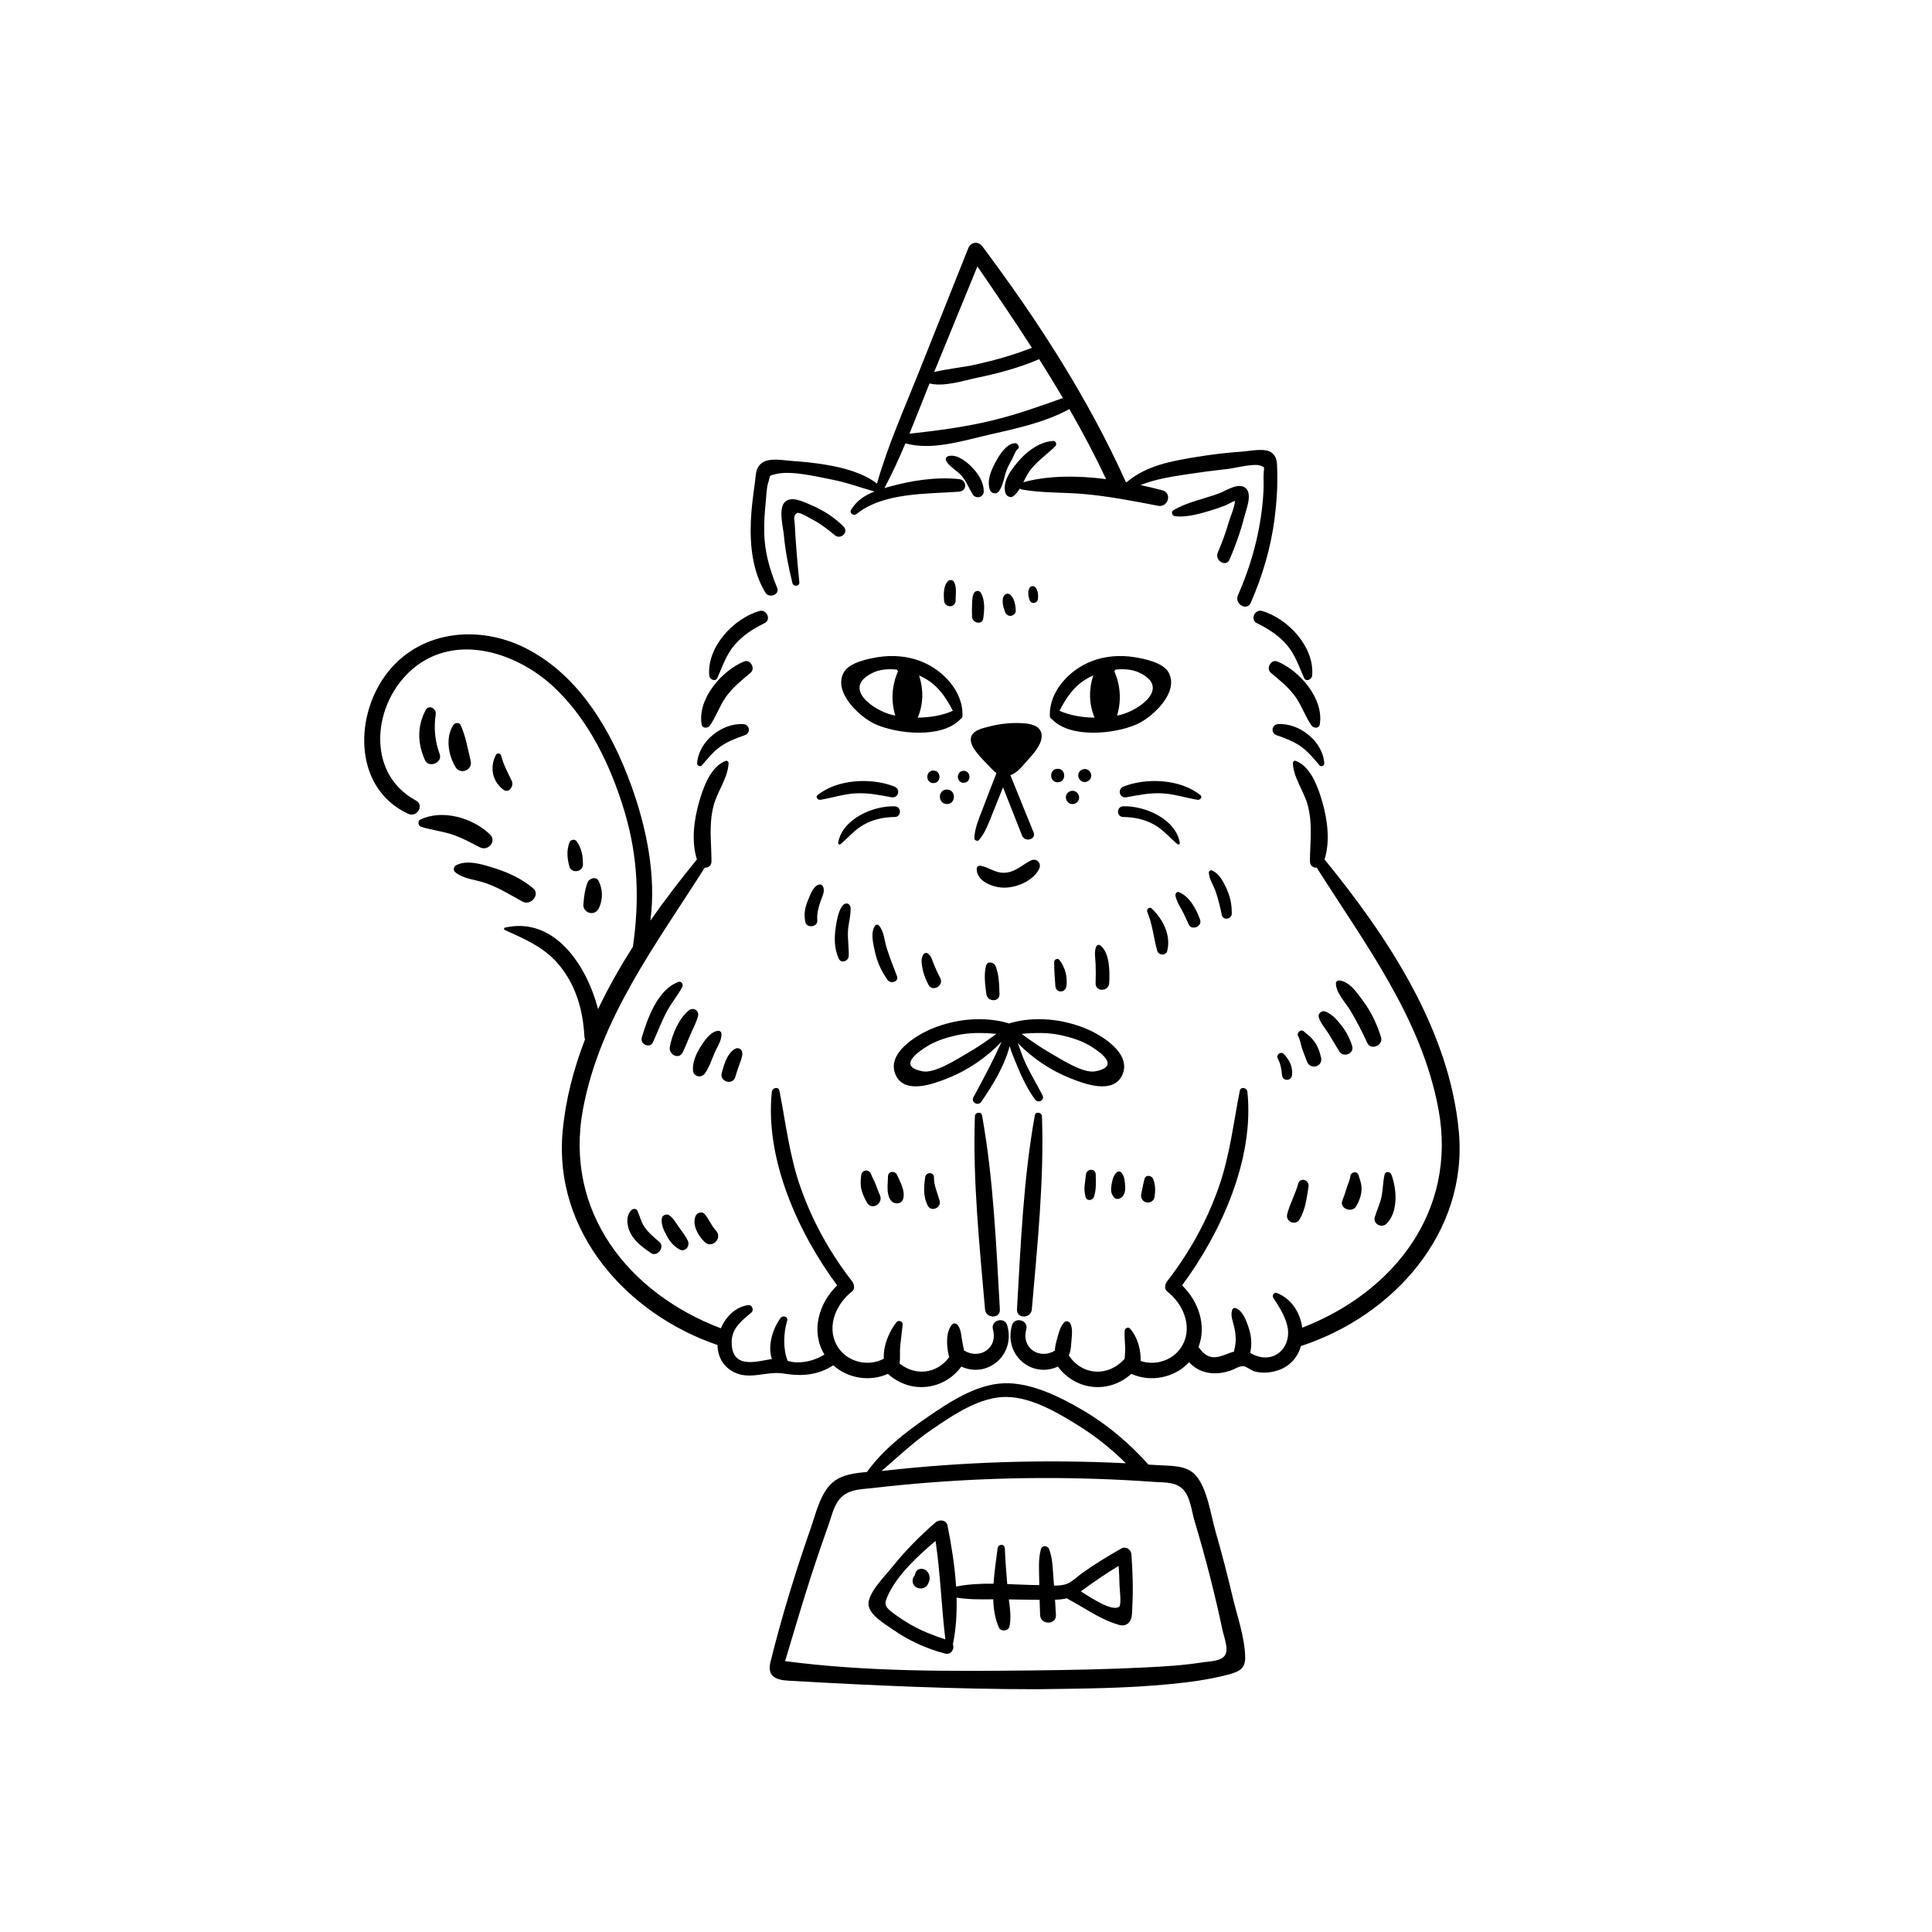 <?xml version="1.0" encoding="utf-8"?>
<!-- Generator: Adobe Illustrator 27.5.0, SVG Export Plug-In . SVG Version: 6.00 Build 0)  -->
<svg version="1.1" xmlns="http://www.w3.org/2000/svg" xmlns:xlink="http://www.w3.org/1999/xlink" x="0px" y="0px"
	 viewBox="0 0 500 500" style="enable-background:new 0 0 500 500;" xml:space="preserve">
<g id="BACKGROUND">
</g>
<g id="OBJECTS">
	<rect style="fill:#FFFFFF;" width="500" height="500"/>
	<g>
		<path d="M314.559,396.263c-1.245-4.322-2.073-10.965-5.096-14.436c-2.374-2.727-6.53-2.417-9.814-2.649
			c-0.811-0.057-1.623-0.092-2.435-0.144c-4.918-5.505-10.601-10.337-16.985-14.073c-5.947-3.48-13.462-7.257-20.49-6.967
			c-7.087,0.291-13.879,4.752-19.542,8.641c-5.788,3.975-11.722,8.56-15.838,14.326c-3.142,0.242-6.432,0.703-8.659,2.515
			c-3.369,2.741-4.483,8.018-5.842,11.904c-3.989,11.401-7.517,22.928-10.439,34.65c-0.944,3.784,1.257,4.738,4.638,4.932
			c21.47,1.232,42.912,2.207,64.424,2.207c11.455-0.159,23-0.208,34.41-1.331c4.955-0.488,9.975-1.141,14.797-2.41
			c2.82-0.742,4.611-1.45,4.566-4.531c-0.073-5.089-2.129-10.82-3.287-15.757C317.639,407.479,316.168,401.851,314.559,396.263z
			 M241.153,369.962c5.5-3.741,12.48-8.554,19.39-8.435c6.632,0.113,13.577,4.274,19.045,7.729c4.296,2.714,8.2,5.884,11.777,9.432
			c-20.856-1.029-41.795-0.392-62.546,1.935c-0.22,0.025-0.447,0.046-0.677,0.067C232.412,377.033,236.452,373.16,241.153,369.962z
			 M317.031,428.375c-1.065,1.606-3.97,1.542-5.81,1.836c-4.84,0.772-9.737,1.066-14.627,1.311
			c-9.691,0.487-19.391,0.676-29.092,0.78c-21.511,0.231-42.961,0.404-64.324-2.4c2.311-7.599,4.511-15.231,6.973-22.786
			c1.357-4.163,2.775-8.306,4.253-12.427c0.715-1.995,1.242-4.405,2.456-6.165c2.192-3.176,5.618-3.027,9.021-3.422
			c19.247-2.231,38.66-3.022,58.025-2.367c4.924,0.167,9.845,0.428,14.759,0.782c2.964,0.213,6.253-0.16,8.196,2.81
			c1.262,1.93,1.657,5.213,2.315,7.399c2.792,9.28,5.199,18.676,7.211,28.156C316.776,423.709,318.046,426.844,317.031,428.375z"/>
		<path d="M237.022,406.85c-0.132,0.287-0.231,0.583-0.312,0.882c-0.395,0.434-0.598,1.023-0.514,1.65
			c0.276,2.055,3.305,2.317,3.997,0.46c0.614-1.065,0.538-2.45-0.42-3.345C239.021,405.792,237.513,405.781,237.022,406.85z"/>
		<path d="M290.167,400.771c-3.427,1.932-6.775,3.988-9.989,6.258c-1.132,0.799-2.543,2.196-3.821,2.764
			c-1.065,0.474-2.315,0.572-3.578,0.559c-0.037-0.47-0.065-0.941-0.105-1.41c-0.225-2.642-0.2-5.549-1.167-8.021
			c-0.376-0.963-1.788-1.11-2.109,0c-0.731,2.52-0.477,5.404-0.451,8.021c0.004,0.428,0.018,0.857,0.024,1.285
			c-2.635-0.014-5.448-0.168-8.303-0.274c-0.26-3.078-0.499-6.155-0.613-9.243c-0.046-1.24-1.726-1.167-1.875,0
			c-0.347,2.708-0.839,5.916-1.049,9.151c-3.327-0.035-6.629,0.115-9.694,0.74c-0.342-5.366-1.218-10.727-2.21-15.786
			c-0.289-1.474-2.142-1.669-3.114-0.822c-4.056,3.534-7.842,7.334-11.198,11.543c-1.687,2.117-6.513,6.901-6.134,9.859
			c0.34,2.65,4.257,4.902,6.248,6.296c4.078,2.856,8.734,5.004,13.55,6.247c1.599,0.413,2.493-1.207,2.03-2.381
			c0.809-3.918,1.06-7.997,0.955-12.102c3.086,0.537,6.344,0.462,9.484,0.44c0.086,2.657,0.496,5.198,1.483,7.346
			c0.531,1.154,2.498,0.861,2.741-0.358c0.451-2.259,0.126-4.624-0.186-6.957c2.653,0.04,5.309,0.092,7.963,0.102
			c0.038,1.311,0.08,2.622,0.131,3.93c0.102,2.631,4.235,2.631,4.094,0c-0.071-1.318-0.149-2.638-0.233-3.958
			c0.055-0.001,0.111,0,0.166-0.001c1.14-0.025,2.065-0.147,2.909-0.371c0.103,0.09,0.218,0.175,0.357,0.247
			c3.771,1.973,7.942,4.972,12.007,6.283c1.137,0.367,2.232,0.892,3.357,0.047c1.307-0.982,1.129-3.006,1.206-4.408
			c0.247-4.504,0.096-9.017-0.234-13.512C292.715,400.973,291.39,400.082,290.167,400.771z M235.542,420.368
			c-1.39-0.808-2.75-1.704-4.051-2.65c-2.799-2.037-2.777-2.625-1.443-5.352c2.442-4.991,7.507-9.731,12.071-13.568
			c1.273,8.48,1.505,16.995,2.54,25.48C241.501,423.234,238.439,422.052,235.542,420.368z M289.658,415.799
			c-1.707,1.385-6.987-2.082-9.945-3.949c0.302-0.208,0.615-0.433,0.946-0.677c2.87-2.11,5.814-4.077,8.849-5.922
			c0.102,1.582,0.184,3.165,0.211,4.752C289.738,411.072,290.282,415.293,289.658,415.799z"/>
	</g>
	<g>
		<path d="M251.228,191.333c-0.076,2.326,3.252,5.32,4.676,6.873c0.607,0.662,1.263,1.364,1.988,1.869
			c-1.113,2.822-2.215,5.647-3.278,8.489c-1.005,2.685-2.312,5.424-2.462,8.312c-0.031,0.594,0.828,0.986,1.227,0.508
			c1.784-2.139,2.676-4.898,3.727-7.456c0.841-2.048,1.663-4.102,2.478-6.16c1.65,4.155,3.282,8.318,4.922,12.477
			c0.724,1.837,3.73,1.018,2.983-0.822c-2.005-4.941-4.029-9.875-6.008-14.826c1.637-0.443,3.068-2.291,4.092-3.438
			c1.479-1.656,3.856-4.074,4.003-6.402c0.169-2.667-2.241-3.366-4.412-3.551c-3.058-0.26-6.23,0.05-9.197,0.829
			C254.249,188.484,251.303,189.044,251.228,191.333z"/>
		<path d="M268.941,224.829c0.687-1.428-0.699-2.844-2.138-2.138c-2.418,1.188-4.038,3.104-6.951,3.18
			c-2.343,0.061-3.911-1.405-6.068-1.824c-0.509-0.099-0.999,0.22-1.009,0.768c-0.054,3.227,3.985,4.763,6.673,4.899
			C262.854,229.885,267.401,228.031,268.941,224.829z"/>
		<path d="M227.272,170.062c-2.521,0.398-7.37,1.357-8.843,3.858c-3.043,5.165,4.154,11.754,8.167,13.527
			c5.774,2.551,17.161,3.682,21.908-1.273c0.028-0.029,0.048-0.06,0.073-0.09c0.271-0.141,0.489-0.402,0.503-0.732
			c0.287-6.462-5.162-12.093-10.897-14.269C234.713,169.765,230.924,169.485,227.272,170.062z M231.662,185.052
			c0.014,0.048,0.037,0.091,0.056,0.136c-0.285-0.058-0.581-0.105-0.857-0.172c-4.798-1.168-13.195-7.01-4.907-10.941
			c1.754-0.832,3.95-1.017,6.158-0.785c0.051,0.167,0.149,0.322,0.283,0.432C230.841,177.341,230.524,181.195,231.662,185.052z
			 M246.59,183.952c-2.648,1.193-5.888,1.741-9.091,1.774c0.021-0.044,0.048-0.079,0.067-0.125
			c1.439-3.542,1.449-7.275,0.291-10.795c0.547,0.239,1.064,0.495,1.535,0.766C242.913,177.596,244.851,180.583,246.59,183.952z"/>
		<path d="M302.362,173.92c-1.473-2.5-6.322-3.459-8.843-3.858c-3.652-0.577-7.441-0.297-10.912,1.02
			c-5.735,2.176-11.184,7.807-10.897,14.269c0.015,0.33,0.232,0.591,0.503,0.732c0.025,0.03,0.045,0.061,0.073,0.09
			c4.747,4.956,16.134,3.824,21.908,1.273C298.207,185.674,305.404,179.085,302.362,173.92z M274.201,183.952
			c1.739-3.369,3.678-6.356,7.198-8.38c0.471-0.271,0.988-0.527,1.535-0.766c-1.159,3.52-1.148,7.254,0.291,10.795
			c0.019,0.046,0.046,0.081,0.067,0.125C280.089,185.693,276.849,185.145,274.201,183.952z M289.073,185.188
			c0.019-0.045,0.042-0.088,0.056-0.136c1.138-3.858,0.821-7.712-0.732-11.331c0.134-0.11,0.232-0.265,0.283-0.432
			c2.208-0.232,4.404-0.047,6.158,0.785c8.288,3.931-0.11,9.773-4.907,10.941C289.654,185.084,289.358,185.13,289.073,185.188z"/>
		<path d="M241.561,202.665c2.091,0,2.095-3.25,0-3.25C239.47,199.415,239.466,202.665,241.561,202.665z"/>
		<path d="M249.394,202.587c1.991,0,1.994-3.094,0-3.094C247.403,199.493,247.4,202.587,249.394,202.587z"/>
		<path d="M245.061,208.081c2.413,0,2.417-3.75,0-3.75C242.648,204.331,242.644,208.081,245.061,208.081z"/>
		<path d="M273.727,198.956c-2.252,0-2.256,3.5,0,3.5C275.979,202.456,275.983,198.956,273.727,198.956z"/>
		<path d="M280.727,202.394c0.883,0,1.728-0.776,1.688-1.688c-0.041-0.914-0.741-1.688-1.688-1.688
			c-0.883,0-1.728,0.776-1.687,1.688C279.081,201.621,279.781,202.394,280.727,202.394z"/>
		<path d="M277.561,208.092c0.899,0,1.76-0.791,1.719-1.719c-0.042-0.931-0.755-1.719-1.719-1.719c-0.899,0-1.76,0.791-1.719,1.719
			C275.884,207.304,276.597,208.092,277.561,208.092z"/>
		<path d="M245.353,118.069c-0.512,0.157-0.74,0.724-0.486,1.194c0.831,1.535,2.712,2.46,3.885,3.748
			c1.333,1.464,1.965,3.314,3.013,4.957c0.795,1.246,2.819,0.778,2.824-0.765c0.008-2.53-1.489-4.713-3.225-6.461
			C249.939,119.307,247.51,117.409,245.353,118.069z"/>
		<path d="M261.93,118.821c0.329-0.604,0.886-2.182,1.431-2.593c0.197-0.148,0.388-0.423,0.28-0.688
			c-0.024-0.059-0.048-0.118-0.072-0.178c-0.147-0.36-0.446-0.686-0.874-0.665c-2.177,0.103-3.899,2.834-4.852,4.542
			c-1.224,2.194-2.525,4.973-1.676,7.493c0.372,1.104,1.787,1.291,2.427,0.317c1.096-1.664,1.252-3.711,1.984-5.536
			C260.952,120.582,261.449,119.702,261.93,118.821z"/>
		<path d="M201.124,152.118c-1.928-4.708-3.243-9.22-3.349-14.357c-0.053-2.556,0.121-5.118,0.382-7.659
			c0.173-1.681,0.176-3.659,0.678-5.258c0.598-1.902-0.018-1.665,1.858-2.139c4.023-1.017,10.646,0.644,14.589,1.404
			c3.791,0.731,7.353,2.053,11.024,3.1c-2.422,0.955-4.558,2.289-6.035,4.698c-0.575,0.937,0.667,1.707,1.423,1.098
			c6.961-5.602,18.182-5.141,26.531-5.756c2.113-0.156,2.064-3.027,0-3.25c-5.931-0.642-12.43,0.38-18.147,1.983
			c-0.401,0.113-0.797,0.228-1.191,0.345c1.999-3.758,3.778-7.644,5.441-11.59c6.837,1.944,14.966-0.708,21.604-2.222
			c6.984-1.592,14.459-3.167,20.821-6.644c3.395,5.902,6.589,11.926,9.502,18.124c-7.362-0.934-14.959-0.985-21.422,0.817
			c0.578-1.137,1.132-2.299,1.892-3.264c1.863-2.367,4.308-3.994,6.404-6.089c0.462-0.462,0.136-1.365-0.552-1.334
			c-3.231,0.146-6.357,2.34-8.471,4.648c-1.958,2.138-4.891,5.736-3.9,8.836c0.24,0.749,1.278,1.395,2.02,0.822
			c0.697-0.538,1.23-1.234,1.701-1.991c0.101,0.103,0.228,0.188,0.404,0.22c5.339,0.988,10.903,0.71,16.311,1.204
			c6.444,0.588,12.726,1.811,19.069,3.034c2.595,0.5,3.722-3.313,1.105-4.008c-1.79-0.475-3.683-0.931-5.634-1.353
			c3.738-1.521,7.917-2.164,11.83-2.766c3.563-0.547,7.158-1.016,10.742-1.409c1.976-0.216,6.799-1.538,8.508-0.832
			c1.21,0.5,0.854,0.169,0.77,1.944c-0.071,1.504,0.031,3.02-0.039,4.528c-0.147,3.155-0.539,6.309-1.114,9.413
			c-1.127,6.083-3.007,11.983-5.501,17.642c-0.99,2.245,2.332,4.201,3.319,1.94c3.051-6.991,5.186-14.204,6.164-21.781
			c0.539-4.173,0.818-8.439,0.682-12.647c-0.057-1.764,0.036-3.29-1.446-4.419c-1.726-1.315-5.559-0.421-7.566-0.285
			c-3.962,0.267-7.932,0.75-11.851,1.393c-6.662,1.093-12.944,2.2-18.138,6.552c-0.061-0.011-0.122-0.021-0.183-0.032
			c-0.027-0.083-0.046-0.165-0.084-0.248c-9.778-21.653-22.823-41.773-37.034-60.76c-1.078-1.44-2.99-1.187-3.656,0.478
			c-4.217,10.552-8.429,21.106-12.627,31.665c-3.821,9.612-8.156,19.249-10.988,29.223c-3.751-2.815-8.678-4.094-13.225-4.858
			c-2.927-0.491-5.886-0.792-8.846-0.988c-2.173-0.144-5.652-0.886-7.604,0.445c-1.795,1.224-1.634,3.042-1.921,5.139
			c-0.455,3.327-0.915,6.646-1.053,10.006c-0.258,6.279,0.433,13.053,3.778,18.51C199.033,154.92,201.862,153.92,201.124,152.118z
			 M252.951,68.951c4.782,6.978,9.535,13.96,14.1,21.051c-4.638,1.848-9.441,3.193-14.315,4.296
			c-3.48,0.787-7.401,1.121-10.973,1.978C245.483,87.164,249.213,78.055,252.951,68.951z M240.561,99.237
			c3.737,0.964,8.94-0.782,12.231-1.46c5.552-1.143,10.947-2.597,16.142-4.823c2.102,3.32,4.155,6.668,6.15,10.052
			c-6.052,2.167-11.999,4.291-18.3,5.812c-7.209,1.739-14.153,2.622-21.416,3.423C237.141,107.912,238.825,103.547,240.561,99.237z"
			/>
		<path d="M185.66,175.435c1.343-2.998,2.254-5.946,4.43-8.505c2.11-2.48,4.898-4.259,7.803-5.673
			c1.771-0.862,0.522-3.662-1.324-3.141c-6.684,1.885-13.702,9.361-13.005,16.752C183.656,175.846,185.155,176.563,185.66,175.435z"
			/>
		<path d="M183.704,187.786c1.641-2.319,2.52-5.114,4.184-7.458c1.734-2.443,4.121-4.325,6.39-6.245
			c1.28-1.083-0.088-3.545-1.688-2.899c-5.76,2.326-12.155,9.685-10.999,16.325C181.778,188.584,183.19,188.512,183.704,187.786z"/>
		<path d="M181.642,198.076c1.488-1.719,2.87-3.478,4.736-4.82c1.922-1.381,4.18-2.223,6.401-2.995
			c1.562-0.543,1.272-2.741-0.386-2.854c-5.55-0.378-11.633,4.5-11.978,10.161C180.378,198.171,181.24,198.54,181.642,198.076z"/>
		<path d="M325.25,161.257c2.905,1.414,5.693,3.192,7.803,5.673c2.176,2.559,3.087,5.507,4.43,8.505
			c0.505,1.128,2.004,0.411,2.096-0.568c0.697-7.391-6.321-14.867-13.005-16.752C324.728,157.595,323.479,160.395,325.25,161.257z"
			/>
		<path d="M330.553,171.184c-1.599-0.646-2.968,1.815-1.688,2.899c2.268,1.919,4.655,3.801,6.39,6.245
			c1.664,2.344,2.543,5.139,4.184,7.458c0.514,0.726,1.926,0.799,2.113-0.276C342.708,180.869,336.313,173.51,330.553,171.184z"/>
		<path d="M341.501,198.076c0.402,0.465,1.264,0.096,1.227-0.508c-0.345-5.661-6.428-10.539-11.978-10.161
			c-1.658,0.113-1.948,2.312-0.386,2.854c2.221,0.772,4.479,1.614,6.401,2.995C338.632,194.597,340.013,196.357,341.501,198.076z"/>
		<path d="M377.546,292.848c-2.421-26.361-18.439-50.423-34.76-70.434c1.5-4.67,0.756-10.293-0.576-14.893
			c-1.083-3.741-2.963-9.156-6.884-10.607c-0.35-0.129-0.743,0.206-0.732,0.557c0.122,3.814,2.928,7.332,3.889,11.077
			c1.265,4.932,0.544,9.377,0.531,14.329c-0.003,1.19,0.866,1.736,1.751,1.678c12.521,19.777,27.107,38.906,31.501,62.474
			c4.919,26.382-11.528,47.397-35.25,56.571c-0.497-3.841-2.776-7.51-6.582-8.981c-0.676-0.261-1.311,0.64-0.935,1.216
			c1.486,2.281,2.96,4.504,3.628,7.189c1.347,5.419-3.139,9.981-8.445,7.677c-0.443-0.192-0.803-0.386-1.136-0.565
			c0.501-2.259,0.321-4.424-0.427-6.632c-0.595-1.756-1.406-4.102-3.195-4.916c-0.426-0.194-0.878-0.042-1.033,0.42
			c-0.48,1.433,0.146,2.888,0.49,4.302c0.486,1.998,0.601,3.941,0.079,5.951c-0.046,0.177-0.066,0.345-0.071,0.508
			c-3.168,0.915-6.031,3.213-8.956-0.819c-0.087-0.12-0.182-0.222-0.28-0.318c2.195-5.616,0.004-11.855-4.228-15.98
			c10.164-13.734,18.728-32.789,16.899-50.102c-0.11-1.038-1.729-1.456-1.964-0.266c-1.661,8.395-2.575,16.734-5.416,24.869
			c-3.081,8.821-7.636,17.044-13.367,24.416c-0.558,0.717-0.868,1.981,0,2.658c3.988,3.11,6.577,8.807,4.066,13.688
			c-2.064,4.011-6.901,5.675-10.971,4.297c0.202-2.865-0.908-6.372-2.704-8.368c-0.509-0.566-1.376-0.088-1.414,0.586
			c-0.078,1.391,0.084,2.807,0.143,4.199c0.042,1.008-0.099,2.032-0.137,3.041c-0.016,0.016-0.039,0.023-0.054,0.04
			c-4.286,4.74-10.975,4.264-14.404-0.948c0.592-1.244,0.591-2.661,0.71-4.027c0.115-1.323,0.292-2.786-0.225-4.041
			c-0.271-0.656-1.128-1.07-1.698-0.448c-0.939,1.024-1.319,2.413-1.675,3.73c-0.327,1.211-0.692,2.364-0.718,3.579
			c-3.924,2.346-8.718-0.551-7.397-5.516c0.638-2.398-3.033-3.399-3.706-1.022c-2.172,7.665,5.132,13.758,11.886,10.655
			c4.608,6.217,13.19,7.137,19.004,1.883c5.027,2.263,11.225,1.034,14.957-3.022c2.684,3.021,6.841,3.534,10.792,2.144
			c1.125-0.396,2.12-1.173,3.274-1.121c0.567,0.026,2.215,1.175,2.78,1.337c1.991,0.572,4.266,0.391,6.21-0.271
			c3.168-1.079,5.087-3.476,5.89-6.268C360.513,340.574,379.953,319.061,377.546,292.848z"/>
		<path d="M202.72,355.462c4.789,0.795,8.911,0.454,12.935-2.115c3.776,3.398,9.462,4.312,14.136,2.208
			c5.814,5.254,14.395,4.333,19.004-1.883c6.753,3.103,14.058-2.991,11.886-10.655c-0.674-2.377-4.345-1.376-3.706,1.022
			c1.331,5-3.542,7.905-7.481,5.465c-0.17-0.883-0.363-1.763-0.513-2.65c-0.216-1.272-0.289-2.823-1.087-3.877
			c-0.351-0.464-1.038-0.688-1.497-0.193c-1.734,1.872-1.447,5.962-0.742,8.446c-3.18,4.321-8.733,4.965-12.842,1.641
			c0.214-1.451,0.011-3.023,0.16-4.474c0.193-1.878,0.439-3.751,0.636-5.627c0.079-0.757-1.065-1.231-1.547-0.641
			c-1.897,2.321-3.537,6.158-3.332,9.5c-4.285,2.298-10.003,0.748-12.297-3.711c-2.512-4.881,0.077-10.579,4.066-13.688
			c0.868-0.677,0.558-1.941,0-2.658c-5.73-7.372-10.285-15.595-13.367-24.416c-2.842-8.134-3.755-16.474-5.416-24.869
			c-0.236-1.19-1.855-0.772-1.964,0.266c-1.829,17.314,6.736,36.368,16.899,50.102c-4.695,4.577-6.897,11.758-3.362,17.799
			c0.024,0.041,0.053,0.077,0.077,0.117c-2.197,1.302-4.62,2.077-7.254,2.005c-0.789-0.022-1.529-0.184-2.253-0.367
			c-0.009-0.025-0.012-0.048-0.023-0.074c-1.228-2.98-1.068-7.224-0.124-10.306c0.332-1.085-1.12-1.528-1.714-0.722
			c-1.992,2.707-3.413,7.166-2.237,10.601c-4.091,0.657-10.491,2.773-10.401-4.523c0.043-3.503,2.733-5.503,5.122-7.537
			c0.689-0.587,0.165-2.014-0.784-1.894c-3.263,0.414-5.857,2.945-7.138,6.011c-23.952-9.086-40.628-30.194-35.679-56.735
			c4.394-23.568,18.98-42.696,31.501-62.474c0.884,0.058,1.754-0.487,1.751-1.678c-0.013-4.952-0.734-9.397,0.531-14.329
			c0.961-3.746,3.767-7.263,3.889-11.077c0.011-0.352-0.382-0.687-0.732-0.557c-3.921,1.451-5.801,6.866-6.884,10.607
			c-1.331,4.6-2.075,10.224-0.575,14.893c-4.106,5.034-8.191,10.325-12.047,15.845c1.6-11.761-1.127-24.5-5.021-35.182
			c-5.087-13.953-13.375-28.219-27.046-35.227c-12.498-6.406-28.251-4.733-36.726,7.232c-7.908,11.165-7.695,29.09,6.092,35.524
			c2.287,1.067,4.301-2.205,2.011-3.441c-13.147-7.094-11.184-25.29-0.801-34.072c11.218-9.489,27.128-4.173,36.682,4.872
			c8.996,8.516,14.596,20.317,18.113,32.038c3.56,11.867,3.877,23.141,2.176,35.018c-3.323,5.209-6.382,10.598-9.016,16.148
			c-2.959-11.419-11.346-24.024-24.097-21.102c-0.262,0.06-0.342,0.488-0.079,0.607c5.155,2.321,10.136,4.407,13.914,8.854
			c4.522,5.324,6.355,11.878,6.728,18.739c0.015,0.27,0.077,0.508,0.158,0.73c-2.978,7.694-5.046,15.661-5.798,23.851
			c-2.381,25.927,16.613,47.246,40.085,55.237c0.027,2.498,1.015,4.891,3.269,6.448C193.44,357.634,198.144,354.702,202.72,355.462z
			"/>
		<path d="M252.303,288.884c-0.588,16.547,1.204,33.497,2.622,49.98c0.209,2.433,3.989,2.492,3.844,0
			c-0.97-16.648-1.648-33.806-4.624-50.23C253.95,287.559,252.339,287.868,252.303,288.884z"/>
		<path d="M267.817,288.635c-2.976,16.424-3.654,33.581-4.624,50.23c-0.145,2.492,3.634,2.433,3.844,0
			c1.418-16.483,3.21-33.433,2.622-49.98C269.622,287.868,268.011,287.559,267.817,288.635z"/>
		<path d="M126.81,215.958c-4.412-4.271-12.262-6.608-18.018-3.856c-0.846,0.404-0.544,1.647,0.247,1.892
			c2.484,0.77,5.074,1.079,7.559,1.838c2.688,0.821,5.136,2.21,7.632,3.469C126.313,220.353,128.624,217.714,126.81,215.958z"/>
		<path d="M137.92,229.832c-2.969-2.447-6.347-4.031-10.014-5.176c-2.956-0.923-7.011-2.265-9.904-0.706
			c-0.592,0.319-0.768,1.292-0.225,1.748c2.13,1.791,5.232,1.923,7.825,2.819c3.422,1.181,6.467,3.073,9.62,4.812
			C137.342,234.499,139.944,231.501,137.92,229.832z"/>
		<path d="M290.372,278.352c2.751-5.64-5.264-10.454-9.255-12.112c-6.122-2.543-13.289-3.292-19.703-1.474
			c-0.108,0.031-0.2,0.079-0.291,0.129c-0.091-0.049-0.183-0.098-0.291-0.129c-6.414-1.818-13.581-1.069-19.703,1.474
			c-3.99,1.658-12.006,6.472-9.255,12.112c2.389,4.897,9.688,2.16,13.253,0.75c5.467-2.163,10.114-5.394,14.114-9.528
			c-2.245,4.901-4.682,9.563-7.308,14.358c-0.737,1.346,1.187,2.435,2.037,1.191c2.879-4.211,6.005-9.218,7.328-14.401
			c0.449,1.624,1.158,3.215,1.767,4.701c1.298,3.164,2.765,6.377,4.815,9.129c0.834,1.119,2.56,0.179,1.902-1.112
			c-1.52-2.986-3.286-5.817-4.648-8.889c-0.639-1.441-1.125-3.058-1.742-4.592c3.913,3.946,8.433,7.05,13.726,9.144
			C280.684,280.512,287.984,283.249,290.372,278.352z M250.178,272.667c-2.544,1.461-8.243,5.166-11.332,4.6
			c-6.877-1.261-1.046-5.166,1.09-6.486c2.233-1.379,4.885-2.237,7.436-2.811c3.544-0.797,6.969-0.728,10.476-0.403
			C255.386,269.406,252.841,271.138,250.178,272.667z M272.068,272.667c-2.662-1.529-5.208-3.261-7.67-5.1
			c3.507-0.324,6.932-0.394,10.476,0.403c2.551,0.574,5.204,1.431,7.436,2.811c2.136,1.32,7.967,5.225,1.09,6.486
			C280.31,277.833,274.611,274.128,272.068,272.667z"/>
		<path d="M230.683,206.328c1.843,0.343,2.488-2.105,0.766-2.78c-5.975-2.342-14.757-1.915-19.863,2.227
			c-0.628,0.51,0.081,1.316,0.707,1.214c3.084-0.5,6.02-1.501,9.163-1.672C224.651,205.145,227.57,205.749,230.683,206.328z"/>
		<path d="M231.567,211.437c1.783-0.019,1.777-2.706,0-2.766c-5.604-0.189-13.574,3.274-14.653,9.416
			c-0.066,0.376,0.331,0.611,0.627,0.365c2.029-1.693,3.674-3.737,6.02-5.041C226.053,212.026,228.736,211.468,231.567,211.437z"/>
		<path d="M310.658,205.776c-5.106-4.143-13.888-4.57-19.863-2.227c-1.721,0.675-1.077,3.123,0.766,2.78
			c3.113-0.579,6.032-1.183,9.226-1.01c3.143,0.171,6.079,1.172,9.163,1.672C310.577,207.092,311.286,206.286,310.658,205.776z"/>
		<path d="M305.331,218.087c-1.08-6.142-9.049-9.605-14.653-9.416c-1.777,0.06-1.783,2.746,0,2.766
			c2.831,0.031,5.514,0.589,8.007,1.975c2.345,1.303,3.991,3.347,6.02,5.041C305,218.699,305.397,218.464,305.331,218.087z"/>
		<path d="M212.901,229.273c-0.183-0.306-0.535-0.431-0.873-0.355c-1.665,0.372-2.357,2.785-2.967,4.19
			c-0.776,1.789-1.036,3.565-0.647,5.484c0.35,1.724,3.279,1.366,3.108-0.421c-0.165-1.719,0.303-3.32,0.844-4.939
			C212.796,231.944,213.664,230.551,212.901,229.273z"/>
		<path d="M220.129,234.892c-0.036-0.655-0.659-1.264-1.354-1.031c-0.072,0.021-0.141,0.049-0.208,0.081
			c-1.468,0.843-2.041,4.439-2.262,5.888c-0.427,2.803-0.437,5.732,0.801,8.319c0.619,1.293,2.476,0.56,2.533-0.686
			c0.1-2.17-0.297-4.313-0.186-6.489C219.557,238.951,220.24,236.895,220.129,234.892z"/>
		<path d="M232.125,252.583c-0.945-2.377-1.859-4.783-2.643-7.219c-0.616-1.913-0.675-4.346-2.031-5.867
			c-0.293-0.329-0.815-0.204-1.031,0.133c-1.171,1.832-0.436,4.558-0.009,6.581c0.575,2.727,1.683,5.129,3.293,7.393
			C230.501,254.724,232.722,254.085,232.125,252.583z"/>
		<path d="M239.084,246.862c-0.846,1.063-0.583,2.431-0.361,3.694c0.267,1.521,0.865,2.922,1.561,4.292
			c1.02,2.009,4.126,0.222,3.036-1.774c-0.624-1.143-1.16-2.34-1.647-3.547c-0.411-1.019-0.645-2.149-1.594-2.793
			C239.807,246.55,239.297,246.594,239.084,246.862z"/>
		<path d="M255.161,250.007c-0.563,2.32-0.198,4.869,0.088,7.207c0.259,2.121,3.511,2.257,3.422,0
			c-0.092-2.34-0.105-5.018-1.022-7.207C257.199,248.936,255.493,248.639,255.161,250.007z"/>
		<path d="M275.994,255.206c0.312-2.386-0.346-4.939-1.852-6.81c-0.439-0.545-1.315-0.072-1.32,0.547
			c-0.018,2.064,0.161,4.194,0.313,6.263C273.273,257.084,275.759,257.002,275.994,255.206z"/>
		<path d="M287.056,254.456c0.166-2.794,0.195-7.814-2.243-9.736c-0.428-0.337-0.93-0.202-1.136,0.3
			c-0.554,1.348-0.183,3.008-0.136,4.437c0.054,1.663,0.063,3.336,0,4.999C283.455,256.727,286.923,256.702,287.056,254.456z"/>
		<path d="M302.089,246.065c0.984-4.07-1.101-8.117-3.976-10.904c-0.654-0.634-1.494,0.163-1.178,0.909
			c1.374,3.24,1.608,6.657,2.555,9.995C299.844,247.313,301.77,247.383,302.089,246.065z"/>
		<path d="M305.813,235.443c0.696,1.24,1.23,2.55,1.836,3.834c0.771,1.634,3.532,0.481,2.935-1.237
			c-0.947-2.722-2.689-5.99-5.458-7.154c-0.571-0.24-1.026,0.431-0.922,0.923C304.484,233.141,305.151,234.265,305.813,235.443z"/>
		<path d="M313.618,225.259c-0.357-0.143-0.796,0.222-0.771,0.588c0.123,1.8,1.279,3.377,1.839,5.074
			c0.633,1.919,1.115,3.913,1.516,5.892c0.3,1.482,2.556,1.096,2.578-0.349c0.036-2.367-0.414-4.517-1.431-6.666
			C316.517,228.04,315.496,226.013,313.618,225.259z"/>
		<path d="M206.261,132.783c0.625-0.342,3.077,1.199,3.58,1.449c2.295,1.14,4.224,2.632,6.192,4.269
			c1.551,1.291,3.729-0.775,2.254-2.254c-2.412-2.418-5.331-4.264-8.474-5.589c-1.704-0.718-4.977-2.4-6.664-0.769
			c-1.758,1.699-0.49,6.476-0.293,8.558c0.405,4.268,1.206,8.361,2.243,12.519c0.24,0.962,1.876,0.792,1.772-0.24
			c-0.506-5.039-0.936-10.128-1.195-15.186C205.624,134.518,205.198,133.365,206.261,132.783z"/>
		<path d="M322.466,126.4c-1.838-1.76-5.194,0.628-6.928,1.271c-3.851,1.428-8.284,2.252-11.821,4.358
			c-0.774,0.461-0.364,1.484,0.426,1.572c2.872,0.322,5.884-0.514,8.63-1.315c1.456-0.425,2.887-0.929,4.306-1.464
			c0.372-0.14,1.598-0.833,2.566-1.226c-0.211,1.863-1.318,4.424-1.681,5.667c-0.771,2.641-1.716,5.22-2.801,7.747
			c-0.889,2.072,2.163,3.875,3.056,1.786c1.529-3.577,2.847-7.218,3.796-10.996C322.452,132.064,324.147,128.01,322.466,126.4z"/>
		<path d="M251.961,153.67c-0.375,0.893-0.355,1.97-0.395,2.931c-0.044,1.036-0.06,2.069,0.009,3.104
			c0.102,1.535,2.599,2.121,2.877,0.389c0.323-2.011,0.51-4.865-0.607-6.671C253.337,152.602,252.293,152.879,251.961,153.67z"/>
		<path d="M261.66,159.369c0.659-0.099,1.272-0.677,1.229-1.393c-0.081-1.371-0.371-3.365-1.623-4.178
			c-0.484-0.314-1.147-0.088-1.434,0.376c-0.701,1.132-0.184,3.043,0.272,4.179C260.367,159.008,260.911,159.482,261.66,159.369z"/>
		<path d="M268.629,154.961c0.112-0.967,0-2.265-0.717-3.004c-0.425-0.438-1.156-0.316-1.464,0.189
			c-0.533,0.875-0.326,2.205-0.006,3.111C266.876,156.487,268.486,156.199,268.629,154.961z"/>
		<path d="M247.299,155.456c0.022-1.492,0.356-3.532-0.414-4.876c-0.317-0.553-1.089-0.633-1.536-0.198
			c-1.218,1.184-1.158,3.515-1.027,5.074C244.48,157.339,247.27,157.4,247.299,155.456z"/>
		<path d="M176.578,255.404c0.326-0.623-0.225-1.56-0.988-1.285c-5.384,1.938-8.039,9.485-9.508,14.437
			c-0.496,1.671,2.133,2.875,2.884,1.216c1.134-2.504,2.132-5.095,3.366-7.551C173.551,259.794,175.343,257.765,176.578,255.404z"/>
		<path d="M180.653,262.927c0.358-1.473-1.342-2.335-2.429-1.414c-2.589,2.196-4.286,6.196-4.883,9.47
			c-0.342,1.878,2.338,3.37,3.313,1.397c0.757-1.534,1.378-3.098,2.041-4.673C179.362,266.126,180.246,264.601,180.653,262.927z"/>
		<path d="M186.68,267.345c-0.045-0.317-0.445-0.594-0.753-0.573c-1.898,0.123-3.366,2.217-4.334,3.683
			c-1.276,1.932-2.358,4.128-2.263,6.486c0.07,1.726,2.171,2.184,3.115,0.844c1.202-1.706,1.782-3.759,2.648-5.647
			C185.766,270.667,186.915,269,186.68,267.345z"/>
		<path d="M190.25,271.427c-2.063,1.116-2.906,4.189-3.467,6.29c-0.608,2.276,2.918,3.247,3.526,0.972
			c0.284-1.064,0.647-2.097,1.017-3.133c0.354-0.991,0.834-1.99,0.782-3.063C192.062,271.547,191.097,270.968,190.25,271.427z"/>
		<path d="M352.756,259.038c-1.551-2.087-3.455-5.054-6.246-5.314c-0.414-0.039-0.791,0.389-0.781,0.781
			c0.061,2.58,2.461,4.868,3.74,7.006c1.626,2.72,3.08,5.55,4.401,8.43c0.919,2.004,4.179,0.583,3.541-1.493
			C356.368,265.052,354.88,261.897,352.756,259.038z"/>
		<path d="M341.302,263.321c0.509,1.556,1.719,2.864,2.572,4.252c0.918,1.493,1.826,2.999,2.717,4.509
			c1.03,1.746,3.986,0.609,3.341-1.409c-0.629-1.968-1.49-3.664-2.771-5.288c-1.128-1.43-2.509-3.058-4.283-3.64
			C341.968,261.447,341.004,262.412,341.302,263.321z"/>
		<path d="M339.234,268.456c-0.52-0.554-1.198-0.917-1.71-1.459c-0.776-0.822-2.094,0.229-1.546,1.193
			c0.532,0.936,0.687,2.292,1.042,3.318c0.375,1.082,0.827,2.126,1.221,3.2c0.83,2.266,4.183,1.399,3.646-1.005
			c-0.308-1.378-0.732-2.666-1.522-3.848C340.029,269.353,339.647,268.896,339.234,268.456z"/>
		<path d="M330.695,273.965c0.693,1.265,0.971,2.814,1.086,4.242c0.135,1.679,2.425,1.656,2.594,0
			c0.217-2.129-0.668-3.928-2.134-5.435C331.45,271.959,330.163,272.994,330.695,273.965z"/>
		<path d="M281.041,303.956c-0.117,0.986-0.251,1.973-0.352,2.961c-0.102,1.002,0.028,1.855,0.251,2.837
			c0.26,1.145,1.835,0.991,2.17,0c0.648-1.92,0.495-3.791,0.462-5.798C283.544,302.286,281.228,302.378,281.041,303.956z"/>
		<path d="M290.236,309.905c1.073-0.889,1.033-2.368,0.903-3.641c-0.107-1.046-0.268-2.315-1.151-2.981
			c-0.219-0.165-0.566-0.125-0.789,0c-0.907,0.51-1.279,1.935-1.464,2.898c-0.257,1.331-0.401,2.669,0.6,3.723
			C288.869,310.466,289.688,310.359,290.236,309.905z"/>
		<path d="M296.181,305.145c-0.329,1.274-0.549,2.557-0.823,3.842c-0.198,0.932,0.276,1.909,1.233,2.172
			c0.847,0.233,2.013-0.288,2.172-1.233c0.28-1.663,0.308-3.192-0.323-4.781C298.043,304.142,296.495,303.928,296.181,305.145z"/>
		<path d="M224.354,311.202c1.221,2.218,4.38,0.27,3.346-1.956c-0.404-0.869-0.708-1.781-1.052-2.675
			c-0.356-0.927-0.888-1.798-1.23-2.722c-0.517-1.397-2.406-1.13-2.547,0.345c-0.122,1.269-0.254,2.351,0.055,3.623
			C223.216,309.011,223.763,310.129,224.354,311.202z"/>
		<path d="M233.762,310.183c0.529-2.074-0.783-4.199-1.558-6.045c-0.502-1.196-2.369-1.157-2.394,0.324
			c-0.031,1.88-0.487,4.522,0.696,6.146C231.359,311.777,233.354,311.784,233.762,310.183z"/>
		<path d="M239.422,304.707c-0.328,2.543-0.545,4.98,0.699,7.342c0.891,1.693,3.551,0.522,3.056-1.288
			c-0.543-1.985-1.497-3.958-1.473-6.054C241.72,303.195,239.604,303.297,239.422,304.707z"/>
		<path d="M166.757,317.494c-0.896-1.31-1.135-2.787-1.816-4.178c-0.278-0.568-1.062-0.557-1.486-0.19c0,0-0.001-0.001-0.001-0.002
			c-0.004,0.003-0.006,0.008-0.01,0.011c-0.053,0.048-0.098,0.1-0.138,0.16c-1.421,1.48-1.034,4-0.211,5.7
			c1.121,2.317,3.268,3.822,5.31,5.266c1.682,1.189,3.797-1.526,2.215-2.871C169.239,320.217,167.789,319.003,166.757,317.494z"/>
		<path d="M175.785,323.318c1.497,0.872,2.879-0.817,2.223-2.223c-0.615-1.318-1.455-2.33-2.303-3.501
			c-0.793-1.095-1.391-2.331-2.535-3.097c-0.636-0.425-1.747-0.03-1.877,0.764c-0.261,1.597,0.46,3.075,1.209,4.463
			C173.328,321.259,174.268,322.435,175.785,323.318z"/>
		<path d="M179.938,314.878c-0.764,2.335,0.796,4.975,2.408,6.542c1.924,1.871,4.763-0.984,2.939-2.939
			c-1.186-1.271-1.785-2.944-2.89-4.252C181.639,313.335,180.255,313.91,179.938,314.878z"/>
		<path d="M358.8,316.72c3.1-3.003,2.718-9.02,1.281-12.754c-0.297-0.772-1.524-0.946-1.748,0c-0.438,1.85-0.402,3.765-0.778,5.628
			c-0.38,1.88-1.206,3.56-1.758,5.378C355.263,316.727,357.543,317.937,358.8,316.72z"/>
		<path d="M349.455,304.458c-0.099,0.93-0.644,2.037-0.918,2.944c-0.333,1.104-0.69,2.208-1.126,3.277
			c-0.853,2.086,2.48,3.363,3.57,1.505c0.739-1.26,1.239-2.572,1.37-4.036c0.134-1.498-0.337-2.6-0.748-3.981
			C351.234,302.922,349.581,303.271,349.455,304.458z"/>
		<path d="M336.322,315.59c1.538-2.557,1.861-5.601,2.329-8.514c0.277-1.726-2.204-2.507-2.682-0.739
			c-0.741,2.742-2.156,5.164-2.846,7.905C332.641,316.158,335.287,317.31,336.322,315.59z"/>
		<path d="M110.165,183.768c-2.258,4.198-2.122,8.716-0.16,12.991c0.969,2.111,4.605,0.607,3.784-1.595
			c-1.234-3.31-1.558-6.809-1.018-10.298C113,183.388,110.994,182.226,110.165,183.768z"/>
		<path d="M121.811,196.913c-0.728-3.041-1.309-6.389-2.586-9.251c-0.361-0.809-1.516-0.637-1.923,0
			c-2.061,3.224-1.288,7.795,0.618,10.891C119.191,200.62,122.376,199.274,121.811,196.913z"/>
		<path d="M130.244,204.355c1.422,1.095,2.823-0.938,2.218-2.218c-1.012-2.14-2.208-4.282-2.763-6.603
			c-0.144-0.603-1.067-0.746-1.357-0.177C126.709,198.565,127.357,202.132,130.244,204.355z"/>
		<path d="M150.863,223.706c0.008-2.175-0.311-4.026-1.529-5.861c-0.534-0.804-1.682-0.641-1.995,0.261
			c-0.723,2.087-0.56,3.965-0.006,6.078C147.848,226.15,150.855,225.734,150.863,223.706z"/>
		<path d="M155.119,234.773c0.929-2.263,0.88-4.5-0.152-6.713c-0.637-1.367-2.506-0.784-2.933,0.383
			c-0.693,1.892-0.925,3.762-1.058,5.769c-0.068,1.034,0.854,1.956,1.829,2.072C153.926,236.417,154.708,235.774,155.119,234.773z"
			/>
	</g>
</g>
</svg>
